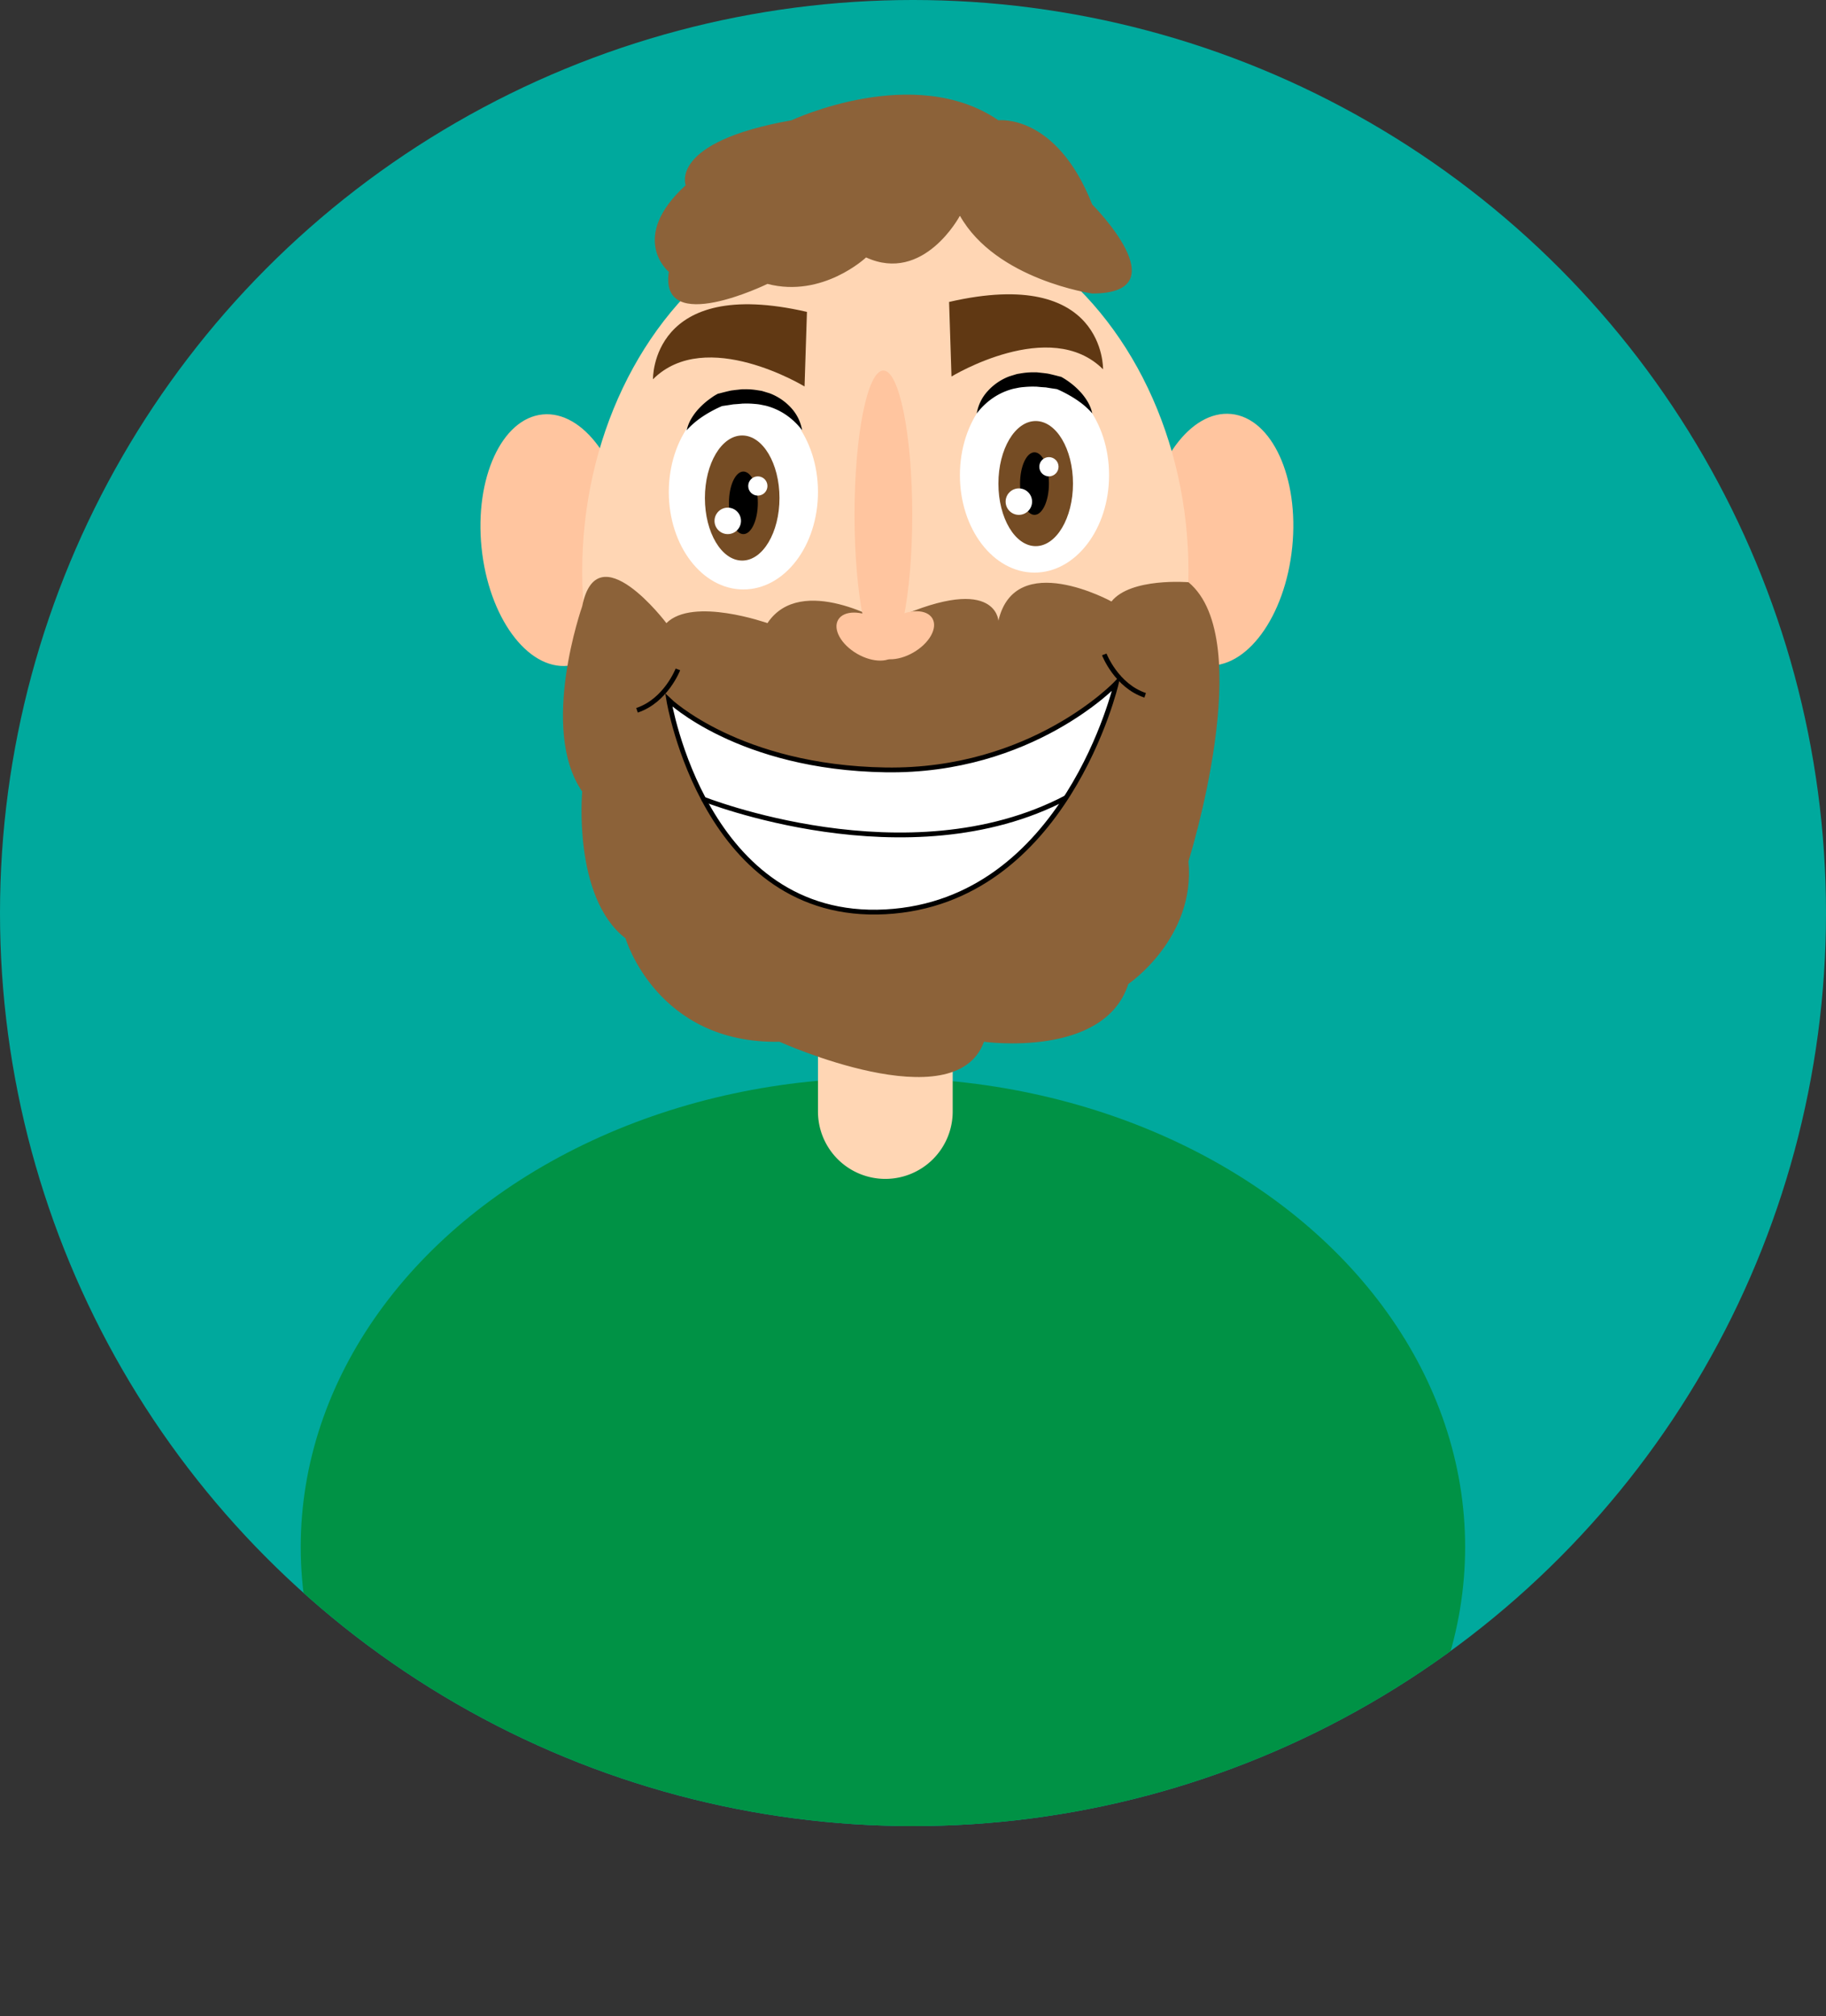 <svg xmlns="http://www.w3.org/2000/svg" xmlns:xlink="http://www.w3.org/1999/xlink" viewBox="0 0 759 838"><rect x="0" y="0" width="759" height="838" fill="#333333" stroke="none"/><defs><style>.a,.i{fill:none;}.b{clip-path:url(#a);}.c{fill:#00a99d;}.d{fill:#009245;}.e{fill:#ffd6b4;}.f{fill:#ffc59f;}.g{fill:#8c6239;}.h,.j{fill:#fff;}.h,.i{stroke:#000;stroke-miterlimit:10;stroke-width:2px;}.k{fill:#754c24;}.l{fill:#603813;}</style><clipPath id="a" transform="translate(-538 -131)"><circle class="a" cx="917.5" cy="510.5" r="379.5"/></clipPath></defs><g class="b"><circle class="c" cx="379.5" cy="379.5" r="379.5"/><ellipse class="d" cx="367" cy="643" rx="242" ry="195"/><path class="e" d="M352,358h32a12,12,0,0,1,12,12v92a28,28,0,0,1-28,28h0a28,28,0,0,1-28-28V370A12,12,0,0,1,352,358Z"/><ellipse class="f" cx="768.78" cy="355.5" rx="30.78" ry="52.5" transform="translate(-569.94 -51.63) rotate(-5.79)"/><ellipse class="f" cx="1044.51" cy="355.3" rx="52.5" ry="30.78" transform="translate(47.65 1227.64) rotate(-84.21)"/><ellipse class="e" cx="368" cy="237.5" rx="126" ry="152.5"/><path class="g" d="M906,390s-35-21-49,0c0,0-31-11-42,0,0,0-28.79-38.13-35-7,0,0-18,51,0,77,0,0-4,44,18,61,0,0,13,44,64,43,0,0,73,33,85,0,0,0,50,7,60-24,0,0,28-19,25-51,0,0,29-92,0-116,0,0-24-2-32,8,0,0-40-22-47,8C953,389,952,368,906,390Z" transform="translate(-538 -131)"/><path class="h" d="M816,422s29,28,90,29,96-36,96-36-21,91-96,95S816,422,816,422Z" transform="translate(-538 -131)"/><path class="h" d="M830,463s85.25,34.13,151.12-.44" transform="translate(-538 -131)"/><path class="i" d="M997,403s5,13,17,17" transform="translate(-538 -131)"/><path class="i" d="M819.78,409.23s-5,13-17,17" transform="translate(-538 -131)"/><ellipse class="f" cx="367.19" cy="214" rx="12" ry="60"/><ellipse class="f" cx="913.52" cy="395.04" rx="13.92" ry="8.27" transform="translate(-613.13 378.69) rotate(-30)"/><ellipse class="f" cx="898.43" cy="395.6" rx="8.27" ry="13.92" transform="translate(-431.38 844.86) rotate(-60)"/><ellipse class="j" cx="309" cy="204.5" rx="31" ry="40.5"/><ellipse class="j" cx="430" cy="197.5" rx="31" ry="40.5"/><ellipse class="k" cx="308.5" cy="207" rx="15.5" ry="26"/><ellipse class="k" cx="430.5" cy="201" rx="15.5" ry="26"/><ellipse cx="309" cy="209" rx="6" ry="13"/><ellipse cx="430" cy="201" rx="6" ry="13"/><circle class="j" cx="315" cy="202" r="4"/><circle class="j" cx="302.5" cy="216.5" r="5.5"/><circle class="j" cx="436" cy="194" r="4"/><circle class="j" cx="423.5" cy="208.5" r="5.5"/><path class="j" d="M944,302.86s7-19.53,34-12.69c0,0,10,4.54,14,12.69" transform="translate(-538 -131)"/><path d="M944,302.86a18.1,18.1,0,0,1,4.58-9.33,23,23,0,0,1,9-6.11l2.63-.81a7.51,7.51,0,0,1,1.33-.29l1.35-.22a30.62,30.62,0,0,1,5.4-.34h.68l.66.07,1.32.14c.89.09,1.77.21,2.65.33,1.71.37,3.41.81,5.09,1.25l.15,0a1.66,1.66,0,0,1,.31.12c.86.47,1.54.9,2.26,1.38s1.4,1,2.07,1.51a31.41,31.41,0,0,1,3.72,3.48,24.17,24.17,0,0,1,3,4.11,16.6,16.6,0,0,1,1.82,4.67,32.7,32.7,0,0,0-3.43-3.35,40.3,40.3,0,0,0-3.73-2.72c-1.29-.83-2.6-1.59-3.94-2.3-.67-.35-1.35-.69-2-1s-1.39-.65-2-.87l.46.16c-1.56-.22-3.11-.45-4.64-.72-.77-.05-1.54-.09-2.31-.16l-1.14-.11-.58-.05h-.56a37.47,37.47,0,0,0-4.51.17,20.69,20.69,0,0,0-2.22.27l-2.18.44a26.79,26.79,0,0,0-8.19,3.62A28.68,28.68,0,0,0,944,302.86Z" transform="translate(-538 -131)"/><path class="j" d="M871.41,309.84s-7-19.52-34-12.69c0,0-10,4.54-14,12.69" transform="translate(-538 -131)"/><path d="M871.41,309.84a28.71,28.71,0,0,0-7-6.61,26.79,26.79,0,0,0-8.19-3.62l-2.18-.44a20.09,20.09,0,0,0-2.22-.27,35.43,35.43,0,0,0-4.5-.16l-.57,0-.57.06-1.15.1c-.77.07-1.53.11-2.3.17-1.54.27-3.08.49-4.64.71l.45-.16c-.58.22-1.32.55-2,.87s-1.35.65-2,1c-1.34.7-2.66,1.46-3.94,2.29a39.11,39.11,0,0,0-3.73,2.73,31.72,31.72,0,0,0-3.44,3.34,17.22,17.22,0,0,1,1.82-4.67,24.57,24.57,0,0,1,3-4.11,33.19,33.19,0,0,1,3.73-3.48c.67-.52,1.35-1,2.06-1.51s1.4-.91,2.27-1.38a1.34,1.34,0,0,1,.3-.12l.15,0c1.69-.43,3.38-.88,5.1-1.25.88-.11,1.76-.24,2.64-.32l1.33-.15.66-.06h.67a29.7,29.7,0,0,1,5.4.35l1.35.21a7,7,0,0,1,1.34.3l2.63.8a23.14,23.14,0,0,1,9,6.11A18.26,18.26,0,0,1,871.41,309.84Z" transform="translate(-538 -131)"/><path class="l" d="M932.5,256.5l1,31s41-25,63-3C996.5,284.5,997.5,241.5,932.5,256.5Z" transform="translate(-538 -131)"/><path class="l" d="M873.42,260.64l-1,31s-41-25-63-3C809.42,288.64,808.42,245.64,873.42,260.64Z" transform="translate(-538 -131)"/><path class="g" d="M937,220.66S922,249,898,238c0,0-18,17-41,11,0,0-45,22-41-5,0,0-17-14,7-36,0,0-7-18,44-27,0,0,51-24,86,0,0,0,24-3,39,35,0,0,37,37,0,37C992,253,952,247.31,937,220.66Z" transform="translate(-538 -131)"/></g></svg>